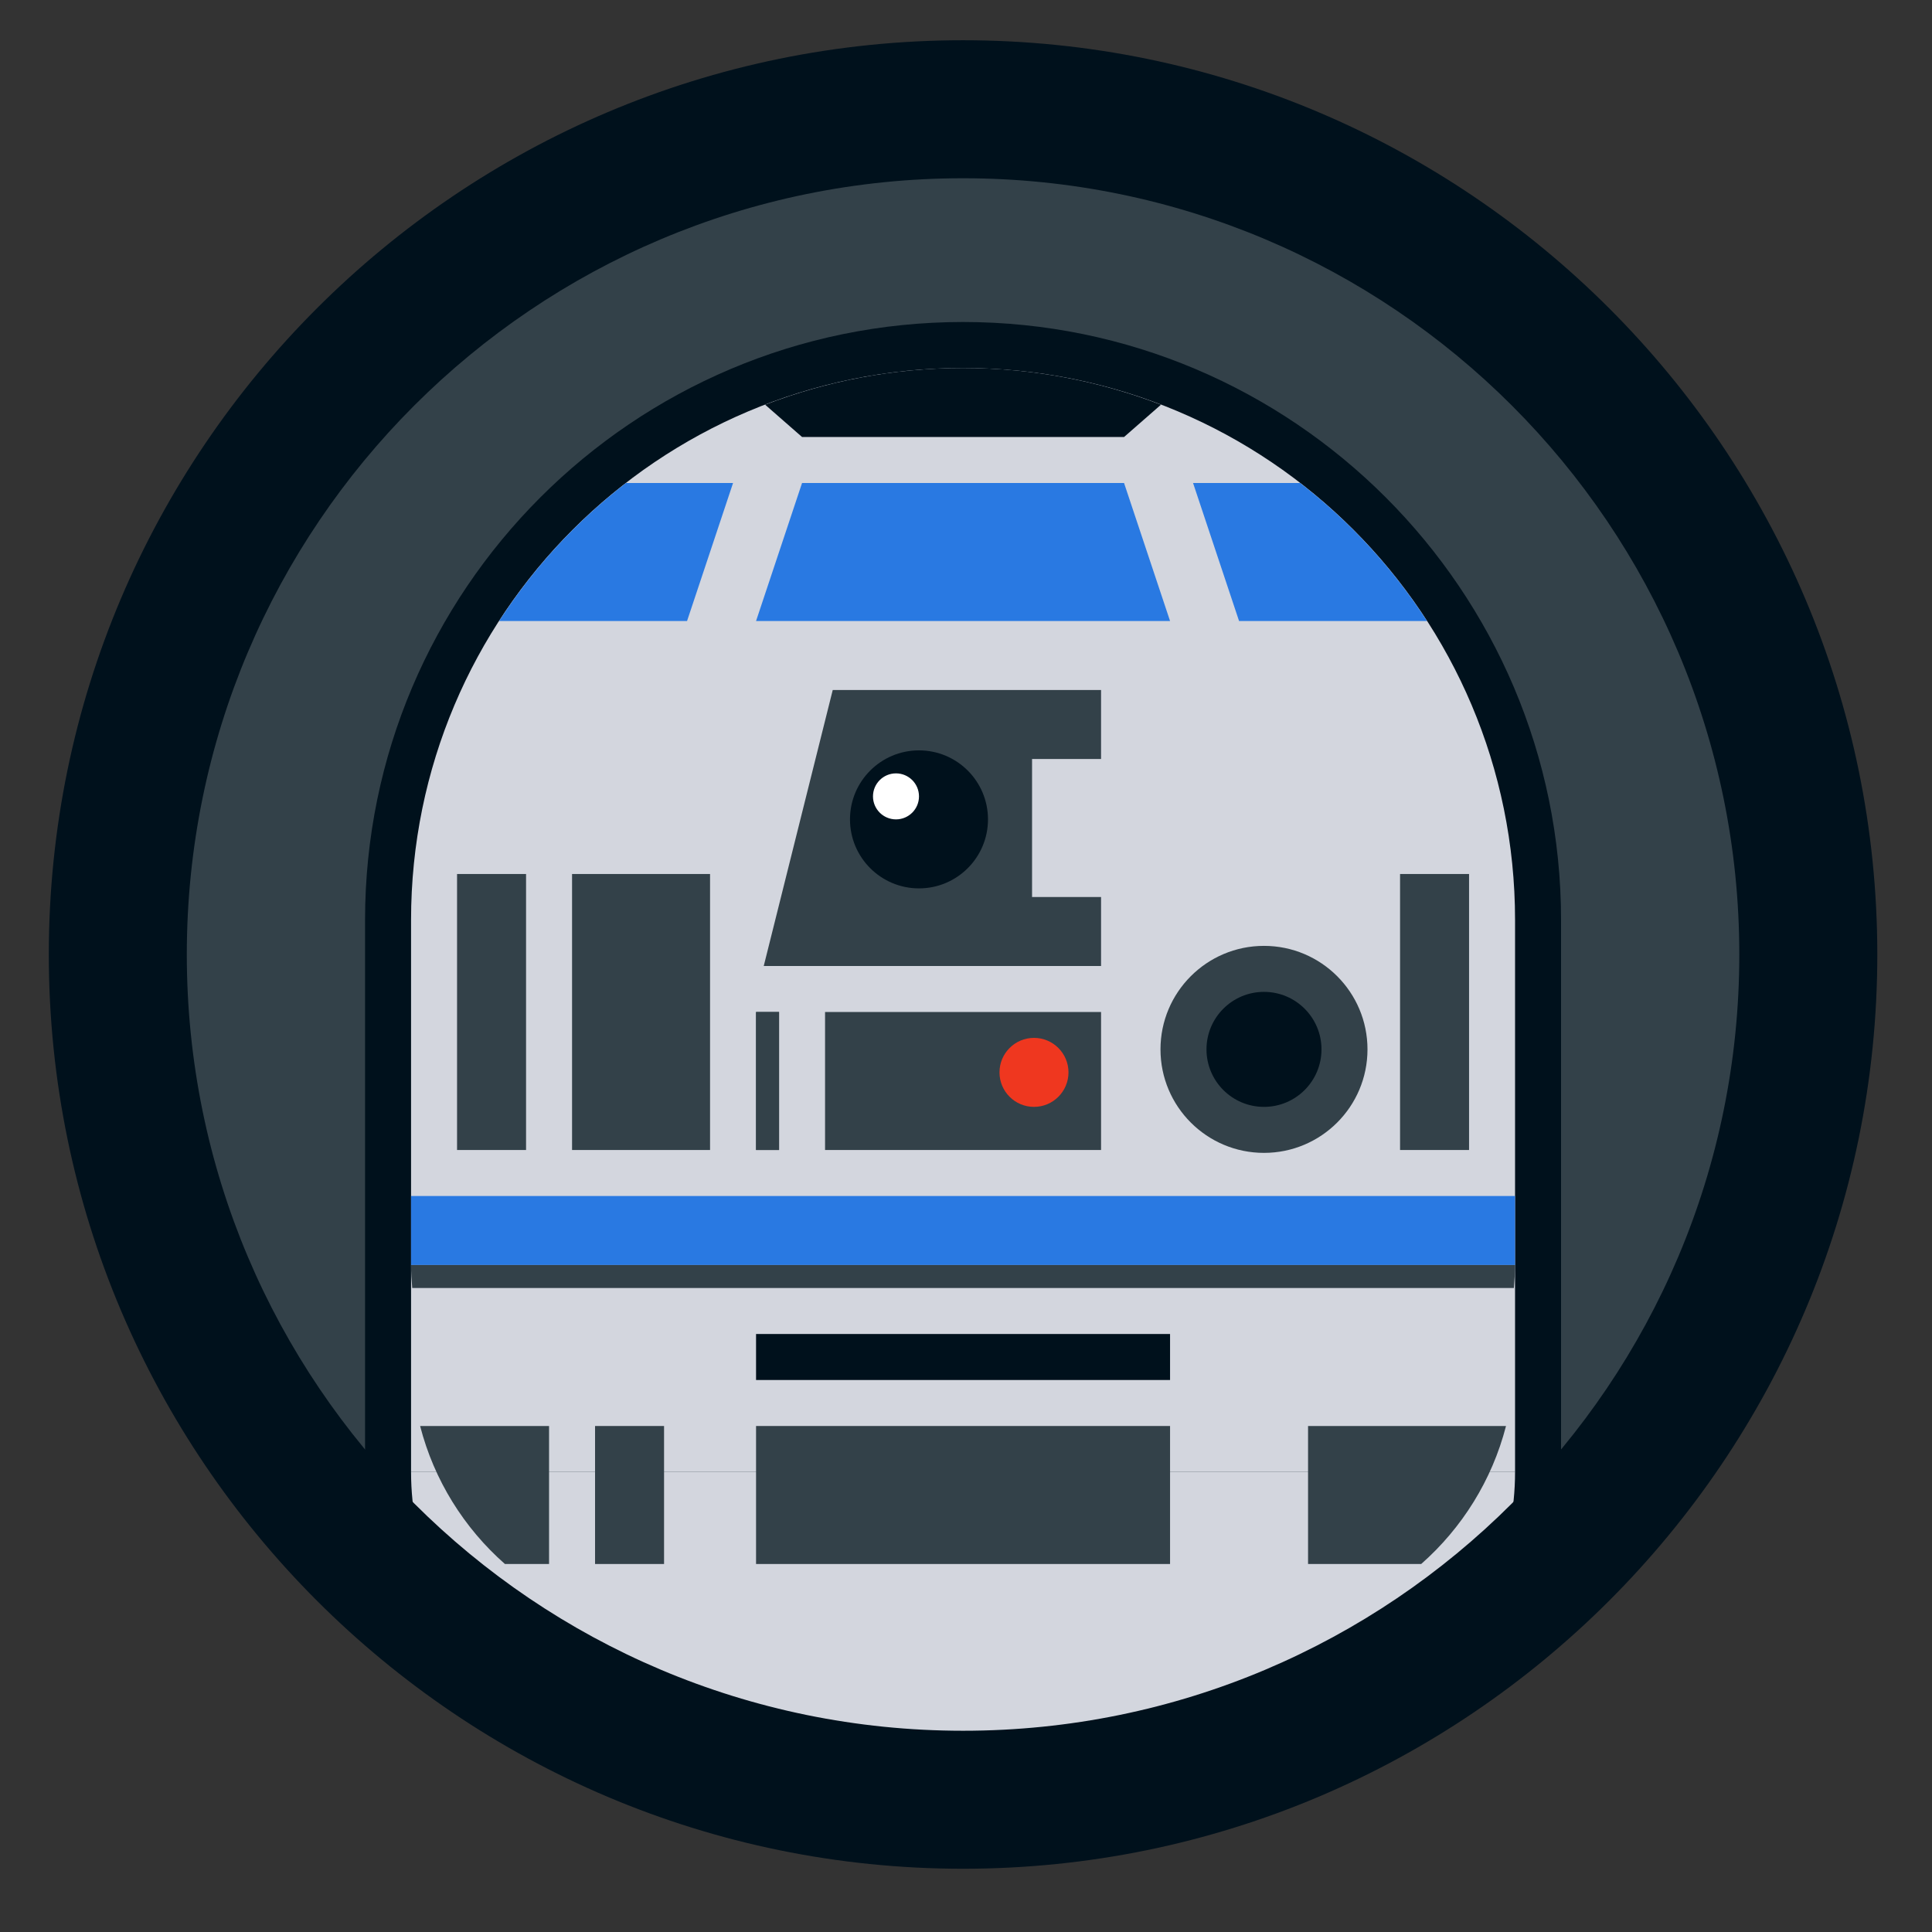 <?xml version="1.0" encoding="utf-8"?>
<!-- Generator: Adobe Illustrator 16.0.0, SVG Export Plug-In . SVG Version: 6.00 Build 0)  -->
<!DOCTYPE svg PUBLIC "-//W3C//DTD SVG 1.1//EN" "http://www.w3.org/Graphics/SVG/1.1/DTD/svg11.dtd">
<svg version="1.1" xmlns="http://www.w3.org/2000/svg" xmlns:xlink="http://www.w3.org/1999/xlink" x="0px" y="0px" width="84px"
	 height="84px" viewBox="0 0 84 84" enable-background="new 0 0 84 84" xml:space="preserve">
<rect x="0" y="0" width="84" height="84" fill="#333333" stroke="none"/>
<g id="Calque_1">
	<path fill="#334149" d="M41.872,75.999c-19.023,0-34.499-15.476-34.499-34.499S22.849,7.001,41.872,7.001
		S76.371,22.477,76.371,41.5S60.896,75.999,41.872,75.999z"/>
</g>
<g id="Calque_3">
	<g>
		<path fill="#00111C" d="M41.872,16c-13.255,0-24,10.745-24,24v24c0,6.627,5.373,12,12,12h24c6.627,0,12-5.373,12-12V40
			C65.872,26.745,55.127,16,41.872,16z"/>
		<path fill="#00111C" d="M53.872,78h-24c-7.72,0-14-6.28-14-14V40c0-14.336,11.663-26,26-26s26,11.664,26,26v24
			C67.872,71.72,61.592,78,53.872,78z M41.872,18c-12.131,0-22,9.869-22,22v24c0,5.514,4.486,10,10,10h24c5.514,0,10-4.486,10-10V40
			C63.872,27.869,54.003,18,41.872,18z"/>
	</g>
	<path fill="#D3D6DE" d="M65.872,64V40c0-13.255-10.745-24-24-24s-24,10.745-24,24v24"/>
	<path fill="#D3D6DE" d="M17.872,64c0,6.627,5.373,12,12,12h24c6.627,0,12-5.373,12-12"/>
	<polygon fill="#2979E2" points="50.872,27 32.872,27 34.872,21 48.872,21 	"/>
	<path fill="#2979E2" d="M29.872,27l2-6h-4.655c-2.161,1.67-4.028,3.699-5.515,6H29.872z"/>
	<path fill="#2979E2" d="M53.872,27h8.17c-1.486-2.301-3.354-4.33-5.515-6h-4.655L53.872,27z"/>
	<rect x="32.872" y="62" fill="#334149" width="18" height="6"/>
	<rect x="25.872" y="62" fill="#334149" width="3" height="6"/>
	<path fill="#334149" d="M56.872,62v6h4.919c1.774-1.563,3.079-3.64,3.688-6H56.872z"/>
	<path fill="#334149" d="M21.953,68h1.919v-6h-5.606C18.874,64.36,20.178,66.437,21.953,68z"/>
	<path fill="#00111C" d="M41.872,16c-3.034,0-5.934,0.568-8.605,1.596L34.872,19h14l1.605-1.404C47.806,16.568,44.906,16,41.872,16z
		"/>
	<rect x="32.872" y="58" fill="#00111C" width="18" height="2"/>
	<rect x="17.872" y="52" fill="#2979E2" width="48" height="3"/>
	<path fill="#334149" d="M65.821,56c0.027-0.33,0.051-0.662,0.051-1h-48c0,0.338,0.022,0.67,0.05,1H65.821z"/>
	<rect x="19.872" y="38" fill="#334149" width="3" height="12"/>
	<rect x="32.872" y="44" fill="#334149" width="1" height="6"/>
	<rect x="32.872" y="44" fill="#334149" width="1" height="6"/>
	<rect x="60.872" y="38" fill="#334149" width="3" height="12"/>
	<rect x="24.872" y="38" fill="#334149" width="6" height="12"/>
	<rect x="35.872" y="44" fill="#334149" width="12" height="6"/>
	<polygon fill="#334149" points="47.872,42 33.206,42 36.206,30 47.872,30 47.872,33 44.872,33 44.872,39 47.872,39 	"/>
	<circle fill="#334149" cx="54.956" cy="45.625" r="4.5"/>
	<circle fill="#00111C" cx="54.956" cy="45.625" r="2.5"/>
	<circle fill="#00111C" cx="39.956" cy="35.625" r="3"/>
	<circle fill="#EF371F" cx="44.956" cy="46.625" r="1.5"/>
	<circle fill="#FFFFFF" cx="38.956" cy="34.625" r="1"/>
	<g>
		<path fill="#00111C" d="M41.872,7.75c18.64,0,33.75,15.11,33.75,33.75s-15.11,33.75-33.75,33.75S8.122,60.14,8.122,41.5
			S23.232,7.75,41.872,7.75 M41.872,1.75c-21.918,0-39.75,17.832-39.75,39.75s17.832,39.75,39.75,39.75s39.75-17.832,39.75-39.75
			S63.79,1.75,41.872,1.75L41.872,1.75z"/>
	</g>
</g>
<g id="Calque_2">
</g>
</svg>
